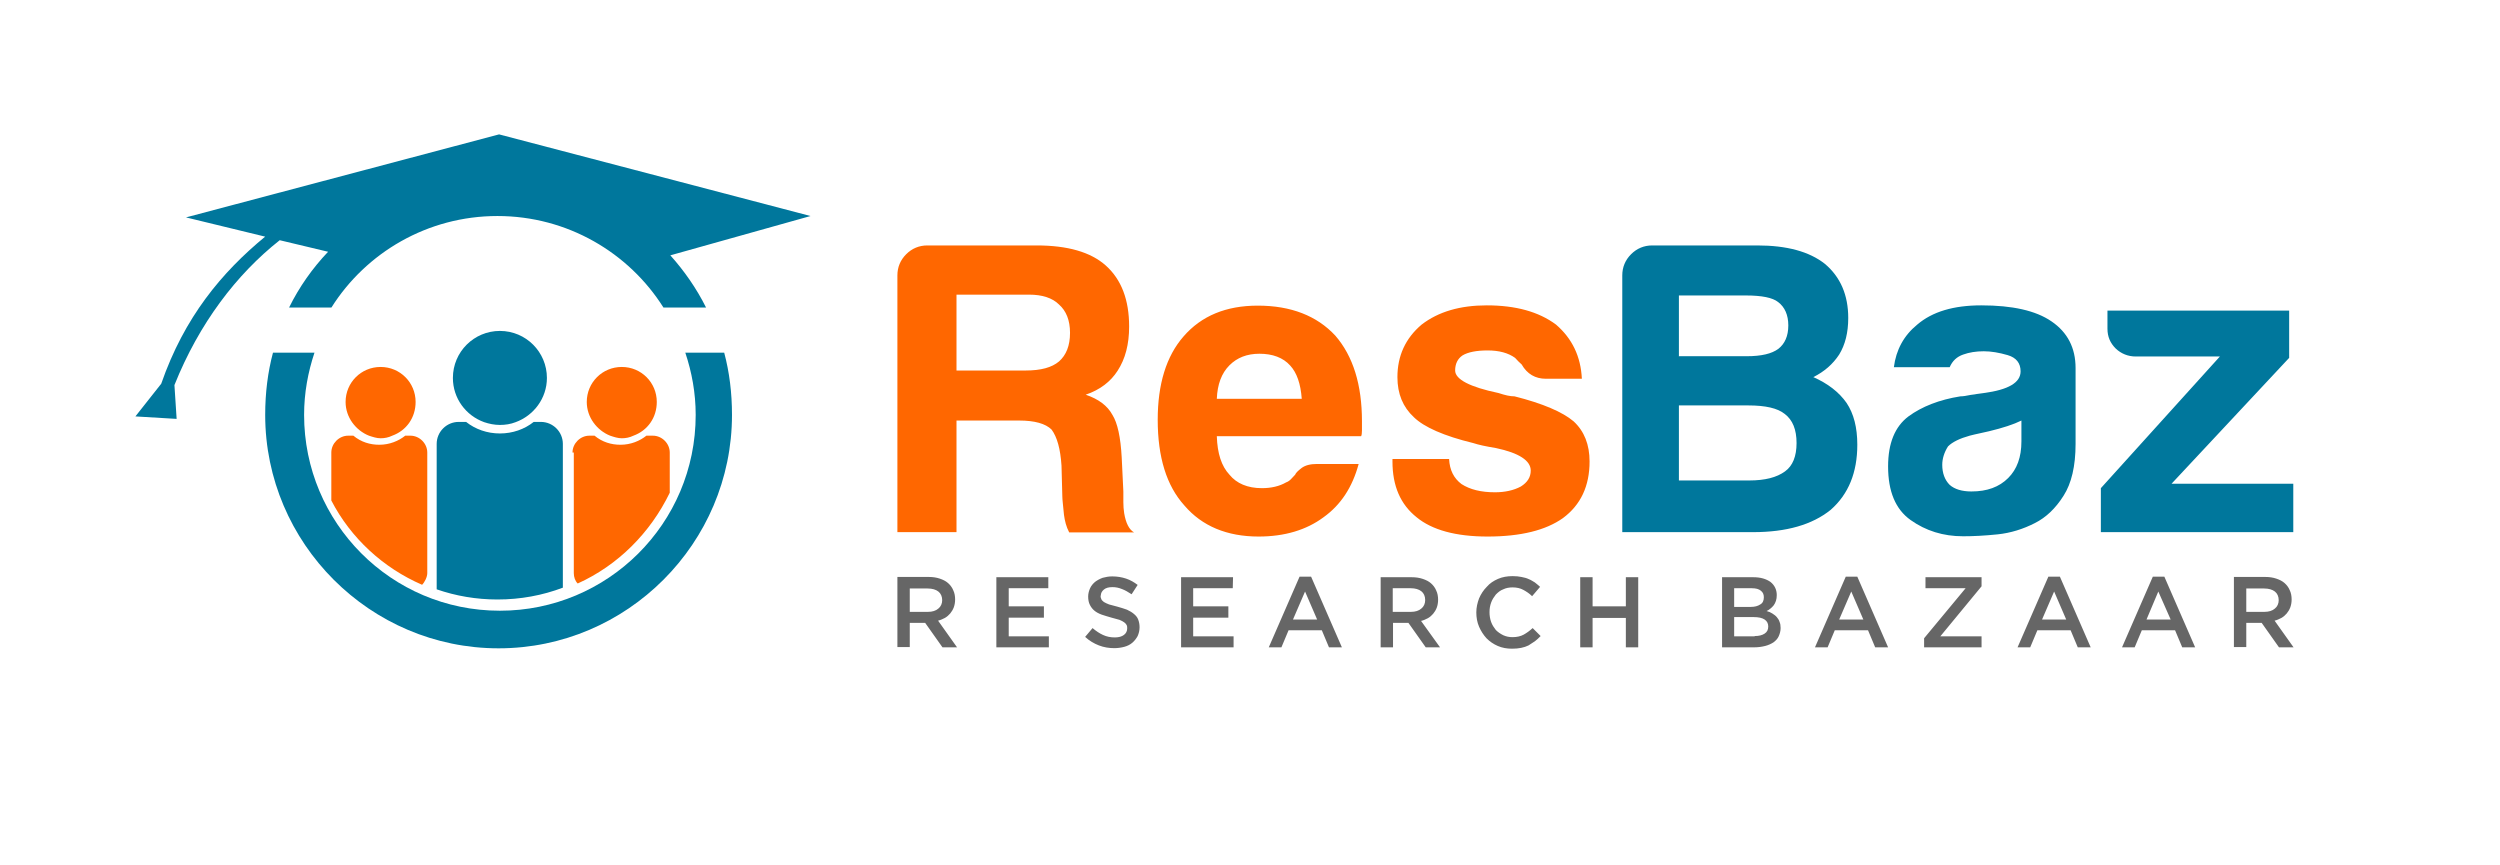<?xml version="1.0" encoding="UTF-8" standalone="no"?>
<svg
   xmlns:dc="http://purl.org/dc/elements/1.1/"
   xmlns:cc="http://creativecommons.org/ns#"
   xmlns:rdf="http://www.w3.org/1999/02/22-rdf-syntax-ns#"
   xmlns:svg="http://www.w3.org/2000/svg"
   xmlns="http://www.w3.org/2000/svg"
   xmlns:sodipodi="http://sodipodi.sourceforge.net/DTD/sodipodi-0.dtd"
   xmlns:inkscape="http://www.inkscape.org/namespaces/inkscape"
   sodipodi:docname="logos.svg"
   inkscape:version="1.0beta1 (32d4812, 2019-09-19)"
   version="1.1"
   id="svg2"
   viewBox="0 0 1.927 0.667"
   style="clip-rule:evenodd;fill-rule:evenodd;image-rendering:optimizeQuality;shape-rendering:geometricPrecision;text-rendering:geometricPrecision"
   height="64"
   width="185"
   xml:space="preserve">
  <sodipodi:namedview
     units="px"
     lock-margins="true"
     fit-margin-bottom="10"
     fit-margin-right="10"
     fit-margin-left="10"
     fit-margin-top="10"
     inkscape:document-rotation="0"
     inkscape:current-layer="svg2"
     inkscape:window-maximized="0"
     inkscape:window-y="23"
     inkscape:window-x="162"
     inkscape:cy="94.44422"
     inkscape:cx="91.754045"
     inkscape:zoom="1.745121"
     showgrid="false"
     id="namedview45"
     inkscape:window-height="727"
     inkscape:window-width="1518"
     inkscape:pageshadow="2"
     inkscape:pageopacity="0"
     guidetolerance="10"
     gridtolerance="10"
     objecttolerance="10"
     borderopacity="1"
     bordercolor="#666666"
     pagecolor="#ffffff" />
  <defs
     id="defs4">
    <style
       id="style6"
       type="text/css">
    .fil1 {fill:#004087}
    .fil2 {fill:#FF6700}
    .fil0 {fill:white}
    .fil3 {fill:#004087;fill-rule:nonzero}
    .fil5 {fill:#666666;fill-rule:nonzero}
    .fil4 {fill:#FF6700;fill-rule:nonzero}
   </style>
    <clipPath
       id="id0">
      <rect
         id="rect9"
         height="0.125"
         width="1.696"
         y="5.122"
         x="2.044" />
    </clipPath>
  </defs>
  <g
     transform="matrix(0.212,0,0,0.212,-0.23,-0.586)"
     id="Layer_x0020_2">
    <path
       inkscape:connector-curvature="0"
       style="fill:#00779c;fill-opacity:1"
       id="path17"
       d="M 3.521,3.693 4.031,3.55 2.898,3.253 1.759,3.555 2.047,3.625 C 1.889,3.755 1.753,3.918 1.669,4.16 L 1.575,4.279 1.725,4.288 1.717,4.165 C 1.807,3.94 1.943,3.762 2.1,3.638 L 2.276,3.68 C 2.219,3.74 2.171,3.808 2.134,3.883 h 0.154 c 0.126,-0.2 0.35,-0.333 0.604,-0.333 0.254,0 0.478,0.133 0.604,0.333 H 3.651 C 3.616,3.813 3.572,3.75 3.521,3.693 Z"
       class="fil1" />
  </g>
  <path
     sodipodi:nodetypes="cscssccsssccssscscscsccsscscscccsscsccc"
     class="fil2"
     d="m 0.312,0.336 c -0.005,0.004 -0.012,0.007 -0.02,0.007 -0.007,0 -0.014,-0.002 -0.02,-0.007 h -0.004 c -0.007,0 -0.013,0.006 -0.013,0.013 v 0.037 c 0.015,0.029 0.04,0.052 0.07,0.065 0.002,-0.002 0.004,-0.006 0.004,-0.009 V 0.349 c 0,-0.007 -0.006,-0.013 -0.013,-0.013 z m 0.008,-0.026 c 0,-0.015 -0.012,-0.027 -0.027,-0.027 -0.015,0 -0.027,0.012 -0.027,0.027 0,0.012 0.008,0.022 0.018,0.026 0.003,0.001 0.006,0.002 0.009,0.002 0.003,0 0.006,-5.5164e-4 0.009,-0.002 0.011,-0.004 0.018,-0.014 0.018,-0.026 z m 0.122,0.039 v 0.093 c 0,0.003 0.001,0.006 0.003,0.008 0.031,-0.014 0.056,-0.039 0.071,-0.07 v -0.031 c 0,-0.007 -0.006,-0.013 -0.013,-0.013 H 0.498 c -0.005,0.004 -0.012,0.007 -0.02,0.007 -0.007,0 -0.014,-0.002 -0.02,-0.007 h -0.004 c -0.007,0 -0.013,0.006 -0.013,0.013 z m 0.064,-0.039 c 0,-0.015 -0.012,-0.027 -0.027,-0.027 -0.015,0 -0.027,0.012 -0.027,0.027 0,0.012 0.008,0.022 0.018,0.026 0.003,0.001 0.006,0.002 0.009,0.002 0.003,0 0.006,-5.5164e-4 0.009,-0.002 0.011,-0.004 0.018,-0.014 0.018,-0.026 z"
     id="path21"
     inkscape:connector-curvature="0"
     style="fill:#ff6700;stroke-width:0.212" />
  <g
     transform="matrix(0.212,0,0,0.212,-0.23,-0.586)"
     id="Layer_x0020_5">
    <path
       inkscape:connector-curvature="0"
       style="fill:#00779c;fill-opacity:1"
       id="path31"
       d="m 3.072,4.139 c 0,-0.094 -0.076,-0.171 -0.171,-0.171 -0.094,0 -0.171,0.076 -0.171,0.171 0,0.074 0.047,0.137 0.114,0.161 0.018,0.006 0.037,0.01 0.057,0.01 0.02,0 0.039,-0.003 0.057,-0.01 C 3.024,4.276 3.072,4.213 3.072,4.139 Z M 2.671,4.379 v 0.529 c 0.069,0.024 0.144,0.037 0.221,0.037 0.084,0 0.164,-0.015 0.238,-0.043 V 4.379 c 0,-0.044 -0.036,-0.08 -0.08,-0.08 H 3.024 C 2.99,4.326 2.947,4.341 2.901,4.341 2.855,4.341 2.812,4.326 2.778,4.299 H 2.751 c -0.044,0 -0.08,0.036 -0.08,0.08 z"
       class="fil1" />
  </g>
  <g
     transform="matrix(0.212,0,0,0.212,-0.23,-0.586)"
     id="Layer_x0020_6">
    <path
       inkscape:connector-curvature="0"
       style="fill:#ff6700;fill-opacity:1"
       id="path35"
       d="M 4.347,4.7 V 3.766 c 0,-0.03 0.011,-0.056 0.032,-0.077 C 4.4,3.668 4.426,3.657 4.456,3.657 h 0.397 c 0.113,0 0.197,0.024 0.252,0.073 0.057,0.051 0.085,0.125 0.085,0.222 0,0.065 -0.014,0.118 -0.042,0.161 C 5.123,4.152 5.085,4.182 5.032,4.2 5.079,4.216 5.111,4.24 5.129,4.273 5.148,4.303 5.159,4.355 5.163,4.428 l 0.006,0.124 c 0,0.012 0,0.025 0,0.039 0,0.014 0.001,0.027 0.003,0.04 0.006,0.036 0.018,0.06 0.036,0.07 H 4.972 C 4.961,4.68 4.956,4.659 4.953,4.637 4.95,4.604 4.947,4.582 4.947,4.57 L 4.944,4.458 C 4.94,4.397 4.928,4.354 4.908,4.327 4.886,4.305 4.846,4.294 4.79,4.294 H 4.562 V 4.7 Z M 6.148,4.434 H 6.354 C 6.356,4.474 6.371,4.504 6.399,4.525 6.43,4.545 6.47,4.555 6.521,4.555 6.557,4.555 6.589,4.548 6.615,4.534 6.639,4.519 6.651,4.5 6.651,4.476 6.651,4.44 6.609,4.412 6.524,4.394 6.487,4.388 6.46,4.382 6.442,4.376 6.335,4.35 6.263,4.318 6.226,4.282 6.186,4.245 6.166,4.197 6.166,4.136 c 0,-0.077 0.029,-0.141 0.088,-0.191 0.061,-0.047 0.14,-0.07 0.237,-0.07 0.105,0 0.189,0.023 0.252,0.07 0.059,0.051 0.09,0.116 0.094,0.197 H 6.706 c -0.038,0 -0.068,-0.017 -0.088,-0.052 v 0 C 6.61,4.083 6.602,4.075 6.594,4.066 6.569,4.048 6.536,4.039 6.494,4.039 c -0.04,0 -0.071,0.006 -0.091,0.018 -0.018,0.012 -0.027,0.031 -0.027,0.055 0,0.032 0.053,0.06 0.158,0.082 0.012,0.004 0.023,0.007 0.032,0.009 0.009,0.002 0.018,0.003 0.026,0.003 0.103,0.026 0.175,0.057 0.215,0.091 0.039,0.036 0.058,0.085 0.058,0.146 0,0.089 -0.032,0.158 -0.097,0.206 C 6.706,4.693 6.615,4.716 6.494,4.716 6.378,4.716 6.292,4.692 6.236,4.646 6.177,4.599 6.148,4.532 6.148,4.443 Z M 5.873,4.452 H 6.025 C 6.002,4.537 5.96,4.601 5.897,4.646 5.835,4.692 5.756,4.716 5.661,4.716 5.546,4.716 5.455,4.678 5.391,4.603 5.326,4.531 5.294,4.427 5.294,4.291 c 0,-0.129 0.031,-0.231 0.094,-0.303 0.065,-0.075 0.155,-0.112 0.27,-0.112 0.121,0 0.215,0.037 0.282,0.109 0.065,0.075 0.097,0.179 0.097,0.312 0,0.008 0,0.015 0,0.021 0,0.006 0,0.01 0,0.012 0,0.01 -0.001,0.017 -0.003,0.021 H 5.509 c 0.002,0.063 0.017,0.109 0.046,0.14 0.026,0.032 0.066,0.049 0.118,0.049 0.034,0 0.064,-0.007 0.088,-0.021 0.006,-0.002 0.012,-0.006 0.017,-0.011 C 5.783,4.503 5.788,4.497 5.794,4.491 5.796,4.485 5.804,4.477 5.817,4.467 5.83,4.457 5.849,4.452 5.873,4.452 Z M 5.509,4.215 H 5.818 C 5.814,4.16 5.8,4.12 5.776,4.094 5.75,4.065 5.712,4.051 5.664,4.051 c -0.045,0 -0.081,0.014 -0.109,0.042 C 5.526,4.122 5.511,4.163 5.509,4.215 Z M 4.562,4.112 h 0.252 c 0.055,0 0.095,-0.011 0.121,-0.033 C 4.961,4.056 4.975,4.022 4.975,3.975 4.975,3.929 4.961,3.895 4.935,3.872 4.911,3.848 4.874,3.836 4.826,3.836 H 4.562 Z"
       class="fil3" />
  </g>
  <g
     transform="matrix(0.212,0,0,0.212,-0.23,-0.586)"
     id="Layer_x0020_7">
    <path
       inkscape:connector-curvature="0"
       style="fill:#00779c;fill-opacity:1"
       id="path39"
       d="M 6.984,4.7 V 3.766 c 0,-0.03 0.011,-0.056 0.032,-0.077 C 7.037,3.668 7.063,3.657 7.093,3.657 h 0.382 c 0.107,0 0.189,0.022 0.246,0.067 0.057,0.048 0.085,0.114 0.085,0.197 0,0.053 -0.011,0.097 -0.033,0.133 C 7.75,4.089 7.719,4.116 7.679,4.136 7.731,4.159 7.772,4.19 7.8,4.23 7.826,4.269 7.839,4.319 7.839,4.382 7.839,4.483 7.807,4.562 7.742,4.619 7.675,4.673 7.581,4.7 7.46,4.7 H 6.984 Z m 1.741,0 V 4.54 L 9.158,4.061 H 8.852 C 8.824,4.061 8.799,4.051 8.779,4.032 8.759,4.012 8.749,3.989 8.749,3.96 V 3.894 H 9.41 V 4.066 L 8.982,4.524 H 9.425 V 4.7 H 8.725 Z M 8.436,4.294 C 8.408,4.308 8.368,4.321 8.318,4.333 8.271,4.343 8.248,4.349 8.248,4.349 8.212,4.359 8.185,4.372 8.169,4.388 8.155,4.41 8.148,4.433 8.148,4.455 c 0,0.03 0.009,0.055 0.027,0.073 0.018,0.016 0.045,0.024 0.079,0.024 0.057,0 0.101,-0.016 0.134,-0.049 C 8.42,4.471 8.436,4.427 8.436,4.37 Z M 8.485,4.667 C 8.442,4.689 8.397,4.703 8.35,4.708 c -0.048,0.005 -0.09,0.007 -0.126,0.007 -0.073,0 -0.136,-0.02 -0.191,-0.059 C 7.978,4.617 7.951,4.552 7.951,4.461 c 0,-0.085 0.025,-0.145 0.074,-0.182 0.049,-0.036 0.113,-0.061 0.189,-0.073 0.01,0 0.022,-0.002 0.036,-0.005 C 8.265,4.199 8.281,4.196 8.299,4.194 8.389,4.182 8.433,4.156 8.433,4.115 8.433,4.085 8.417,4.065 8.386,4.056 8.355,4.047 8.326,4.042 8.299,4.042 8.271,4.042 8.246,4.046 8.224,4.054 8.201,4.062 8.185,4.077 8.175,4.1 H 7.972 C 7.98,4.037 8.008,3.985 8.057,3.945 8.112,3.898 8.189,3.875 8.29,3.875 c 0.113,0 0.198,0.019 0.255,0.058 0.059,0.04 0.088,0.097 0.088,0.17 v 0.276 c 0,0.081 -0.015,0.144 -0.044,0.189 C 8.56,4.614 8.525,4.647 8.485,4.667 Z m -1.294,-0.607 h 0.246 c 0.053,0 0.091,-0.009 0.115,-0.027 C 7.575,4.015 7.588,3.987 7.588,3.948 7.588,3.91 7.575,3.881 7.551,3.863 7.531,3.847 7.492,3.839 7.433,3.839 H 7.19 v 0.222 z m 0,0.452 h 0.255 c 0.057,0 0.1,-0.011 0.13,-0.033 C 7.604,4.459 7.618,4.424 7.618,4.376 7.618,4.327 7.604,4.292 7.575,4.27 7.549,4.249 7.505,4.239 7.442,4.239 H 7.19 V 4.512 Z"
       class="fil4" />
  </g>
  <g
     transform="matrix(0.212,0,0,0.212,-0.23,-0.586)"
     id="Layer_x0020_8">
    <path
       inkscape:connector-curvature="0"
       id="path43"
       d="m 9.372,4.947 c 0,0.013 -0.005,0.024 -0.014,0.031 -0.009,0.008 -0.022,0.012 -0.038,0.012 H 9.254 V 4.905 h 0.065 c 0.017,0 0.03,0.004 0.039,0.011 0.009,0.007 0.014,0.018 0.014,0.032 z M 6.997,5.012 V 5.119 H 7.042 V 4.864 H 6.997 v 0.106 H 6.876 V 4.864 H 6.831 v 0.255 H 6.876 V 5.012 Z M 6.687,5.078 6.658,5.049 C 6.647,5.059 6.636,5.067 6.625,5.073 c -0.011,0.006 -0.025,0.009 -0.04,0.009 -0.012,0 -0.023,-0.002 -0.034,-0.007 C 6.541,5.07 6.532,5.064 6.524,5.056 6.517,5.047 6.511,5.038 6.507,5.027 6.503,5.016 6.501,5.004 6.501,4.991 c 0,-0.013 0.002,-0.024 0.006,-0.035 0.004,-0.011 0.01,-0.02 0.017,-0.029 0.008,-0.008 0.016,-0.015 0.027,-0.019 0.01,-0.005 0.022,-0.007 0.034,-0.007 0.015,0 0.028,0.003 0.039,0.009 0.011,0.006 0.022,0.013 0.032,0.023 L 6.685,4.899 C 6.679,4.894 6.673,4.888 6.666,4.883 6.659,4.879 6.652,4.874 6.644,4.871 6.636,4.867 6.627,4.865 6.617,4.863 6.608,4.861 6.597,4.86 6.585,4.86 c -0.019,0 -0.037,0.003 -0.053,0.01 C 6.516,4.877 6.502,4.886 6.491,4.899 6.479,4.911 6.47,4.925 6.463,4.941 c -0.006,0.016 -0.01,0.033 -0.01,0.051 0,0.018 0.003,0.036 0.01,0.052 0.007,0.016 0.016,0.03 0.027,0.042 0.012,0.012 0.025,0.021 0.041,0.028 0.016,0.007 0.033,0.01 0.052,0.01 0.012,0 0.023,-0.001 0.033,-0.003 0.01,-0.002 0.019,-0.005 0.027,-0.009 C 6.651,5.107 6.659,5.102 6.666,5.097 6.673,5.092 6.68,5.085 6.687,5.078 Z M 6.267,4.947 c 0,0.013 -0.005,0.024 -0.014,0.031 -0.009,0.008 -0.022,0.012 -0.038,0.012 H 6.149 v -0.086 h 0.065 c 0.017,0 0.03,0.004 0.039,0.011 0.009,0.007 0.014,0.018 0.014,0.032 z M 6.321,5.119 6.252,5.023 c 0.009,-0.002 0.017,-0.006 0.025,-0.01 0.007,-0.004 0.014,-0.01 0.019,-0.016 0.005,-0.006 0.01,-0.014 0.013,-0.022 0.003,-0.008 0.005,-0.018 0.005,-0.029 0,-0.012 -0.002,-0.024 -0.007,-0.034 -0.004,-0.01 -0.011,-0.019 -0.019,-0.026 -0.008,-0.007 -0.018,-0.012 -0.03,-0.016 -0.012,-0.004 -0.025,-0.006 -0.04,-0.006 H 6.105 v 0.255 h 0.045 v -0.089 h 0.056 l 0.063,0.089 z M 5.874,5.018 H 5.786 L 5.83,4.916 Z M 5.852,4.862 H 5.81 l -0.112,0.257 h 0.046 l 0.026,-0.062 H 5.891 l 0.026,0.062 h 0.047 z m -0.284,0.002 H 5.379 v 0.255 H 5.57 V 5.079 H 5.423 V 5.011 H 5.551 V 4.97 H 5.423 v -0.066 h 0.144 z m -0.481,0.067 c 0,-0.009 0.004,-0.016 0.011,-0.022 0.007,-0.006 0.017,-0.009 0.031,-0.009 0.012,0 0.023,0.002 0.035,0.007 0.011,0.004 0.023,0.011 0.035,0.019 L 5.221,4.892 C 5.208,4.882 5.194,4.874 5.179,4.869 c -0.015,-0.005 -0.032,-0.008 -0.05,-0.008 -0.013,0 -0.024,0.002 -0.035,0.005 -0.011,0.004 -0.02,0.009 -0.028,0.015 -0.008,0.007 -0.014,0.014 -0.018,0.023 -0.004,0.009 -0.007,0.019 -0.007,0.03 0,0.012 0.002,0.022 0.006,0.03 0.004,0.008 0.009,0.015 0.016,0.021 0.007,0.006 0.016,0.011 0.027,0.015 0.011,0.004 0.023,0.007 0.036,0.011 0.012,0.003 0.022,0.006 0.029,0.008 0.007,0.003 0.013,0.006 0.017,0.009 0.004,0.003 0.007,0.006 0.009,0.01 0.002,0.004 0.002,0.008 0.002,0.012 0,0.01 -0.004,0.018 -0.012,0.024 -0.008,0.006 -0.019,0.009 -0.033,0.009 -0.016,0 -0.03,-0.003 -0.043,-0.009 -0.013,-0.006 -0.025,-0.014 -0.038,-0.025 l -0.027,0.032 c 0.015,0.014 0.032,0.024 0.05,0.031 0.018,0.007 0.037,0.01 0.056,0.01 0.013,0 0.026,-0.002 0.037,-0.005 0.011,-0.003 0.021,-0.008 0.029,-0.015 0.008,-0.007 0.014,-0.015 0.019,-0.024 0.004,-0.009 0.007,-0.02 0.007,-0.032 0,-0.011 -0.002,-0.02 -0.005,-0.028 C 5.22,5.01 5.215,5.004 5.208,4.998 5.201,4.992 5.193,4.987 5.182,4.982 5.172,4.978 5.16,4.975 5.147,4.971 5.135,4.968 5.125,4.965 5.117,4.963 c -0.008,-0.003 -0.014,-0.006 -0.019,-0.009 -0.004,-0.003 -0.008,-0.007 -0.009,-0.01 -0.002,-0.004 -0.003,-0.008 -0.003,-0.013 z M 4.896,4.864 H 4.707 v 0.255 H 4.898 V 5.079 H 4.752 V 5.011 H 4.88 V 4.97 H 4.752 V 4.904 H 4.896 Z M 4.51,4.947 c 0,0.013 -0.005,0.024 -0.014,0.031 -0.009,0.008 -0.022,0.012 -0.038,0.012 H 4.392 V 4.905 h 0.065 c 0.017,0 0.03,0.004 0.039,0.011 0.009,0.007 0.014,0.018 0.014,0.032 z m 0.054,0.172 -0.069,-0.097 c 0.009,-0.002 0.017,-0.006 0.025,-0.01 0.007,-0.004 0.014,-0.01 0.019,-0.016 0.005,-0.006 0.01,-0.014 0.013,-0.022 0.003,-0.008 0.005,-0.018 0.005,-0.029 0,-0.012 -0.002,-0.024 -0.007,-0.034 -0.004,-0.01 -0.011,-0.019 -0.019,-0.026 -0.008,-0.007 -0.018,-0.012 -0.03,-0.016 -0.012,-0.004 -0.025,-0.006 -0.04,-0.006 h -0.114 v 0.255 h 0.045 V 5.03 h 0.056 l 0.063,0.089 z m 4.862,0 -0.069,-0.097 c 0.009,-0.002 0.017,-0.006 0.025,-0.01 0.007,-0.004 0.014,-0.01 0.019,-0.016 0.005,-0.006 0.01,-0.014 0.013,-0.022 0.003,-0.008 0.005,-0.018 0.005,-0.029 0,-0.012 -0.002,-0.024 -0.007,-0.034 -0.004,-0.01 -0.011,-0.019 -0.019,-0.026 -0.008,-0.007 -0.018,-0.012 -0.03,-0.016 -0.012,-0.004 -0.025,-0.006 -0.04,-0.006 h -0.114 v 0.255 h 0.045 V 5.03 h 0.056 l 0.063,0.089 z M 8.979,5.018 H 8.891 L 8.934,4.916 Z M 8.956,4.862 h -0.042 l -0.112,0.257 h 0.046 l 0.026,-0.062 h 0.121 l 0.026,0.062 h 0.047 z m -0.357,0.156 H 8.511 L 8.555,4.916 Z M 8.576,4.862 h -0.042 l -0.112,0.257 h 0.046 l 0.026,-0.062 h 0.121 l 0.026,0.062 h 0.047 z M 8.233,4.904 8.082,5.086 V 5.119 h 0.209 V 5.079 H 8.141 L 8.291,4.897 V 4.864 H 8.087 V 4.904 Z M 7.861,5.018 H 7.773 L 7.817,4.916 Z M 7.839,4.862 H 7.797 L 7.685,5.119 h 0.046 l 0.026,-0.062 h 0.121 l 0.026,0.062 h 0.047 z M 7.465,5.079 H 7.391 V 5.009 h 0.071 c 0.018,0 0.031,0.003 0.04,0.009 0.009,0.006 0.013,0.015 0.013,0.025 0,0.012 -0.004,0.02 -0.013,0.026 -0.009,0.006 -0.021,0.009 -0.036,0.009 z M 7.452,4.972 H 7.391 v -0.068 h 0.064 c 0.015,0 0.026,0.003 0.033,0.009 0.008,0.006 0.011,0.014 0.011,0.024 0,0.012 -0.004,0.021 -0.013,0.026 -0.009,0.006 -0.02,0.009 -0.035,0.009 z M 7.461,4.864 H 7.347 v 0.255 h 0.118 c 0.014,0 0.027,-0.002 0.039,-0.005 0.012,-0.003 0.022,-0.008 0.03,-0.013 0.008,-0.006 0.015,-0.013 0.019,-0.022 0.004,-0.009 0.007,-0.019 0.007,-0.03 0,-0.009 -0.001,-0.016 -0.004,-0.023 -0.002,-0.007 -0.006,-0.012 -0.01,-0.017 -0.004,-0.005 -0.01,-0.009 -0.016,-0.013 -0.006,-0.004 -0.013,-0.007 -0.021,-0.009 0.005,-0.002 0.009,-0.005 0.014,-0.009 0.004,-0.003 0.008,-0.007 0.012,-0.012 0.003,-0.004 0.006,-0.01 0.008,-0.016 0.002,-0.006 0.003,-0.013 0.003,-0.021 0,-0.02 -0.008,-0.036 -0.023,-0.048 C 7.507,4.87 7.487,4.864 7.461,4.864 Z"
       class="fil5" />
  </g>
  <path
     sodipodi:nodetypes="csssccsssccc"
     style="fill:#00779c;fill-opacity:1;stroke-width:0.212"
     inkscape:connector-curvature="0"
     id="path3848"
     d="m 0.21,0.272 c -0.004,0.015 -0.006,0.031 -0.006,0.048 0,0.099 0.081,0.18 0.18,0.18 0.099,0 0.18,-0.081 0.18,-0.18 0,-0.017 -0.002,-0.033 -0.006,-0.048 h -0.03 c 0.005,0.015 0.008,0.031 0.008,0.048 0,0.084 -0.068,0.151 -0.151,0.151 -0.084,0 -0.151,-0.068 -0.151,-0.151 0,-0.017 0.003,-0.033 0.008,-0.048 z"
     class="fil2" />
</svg>
